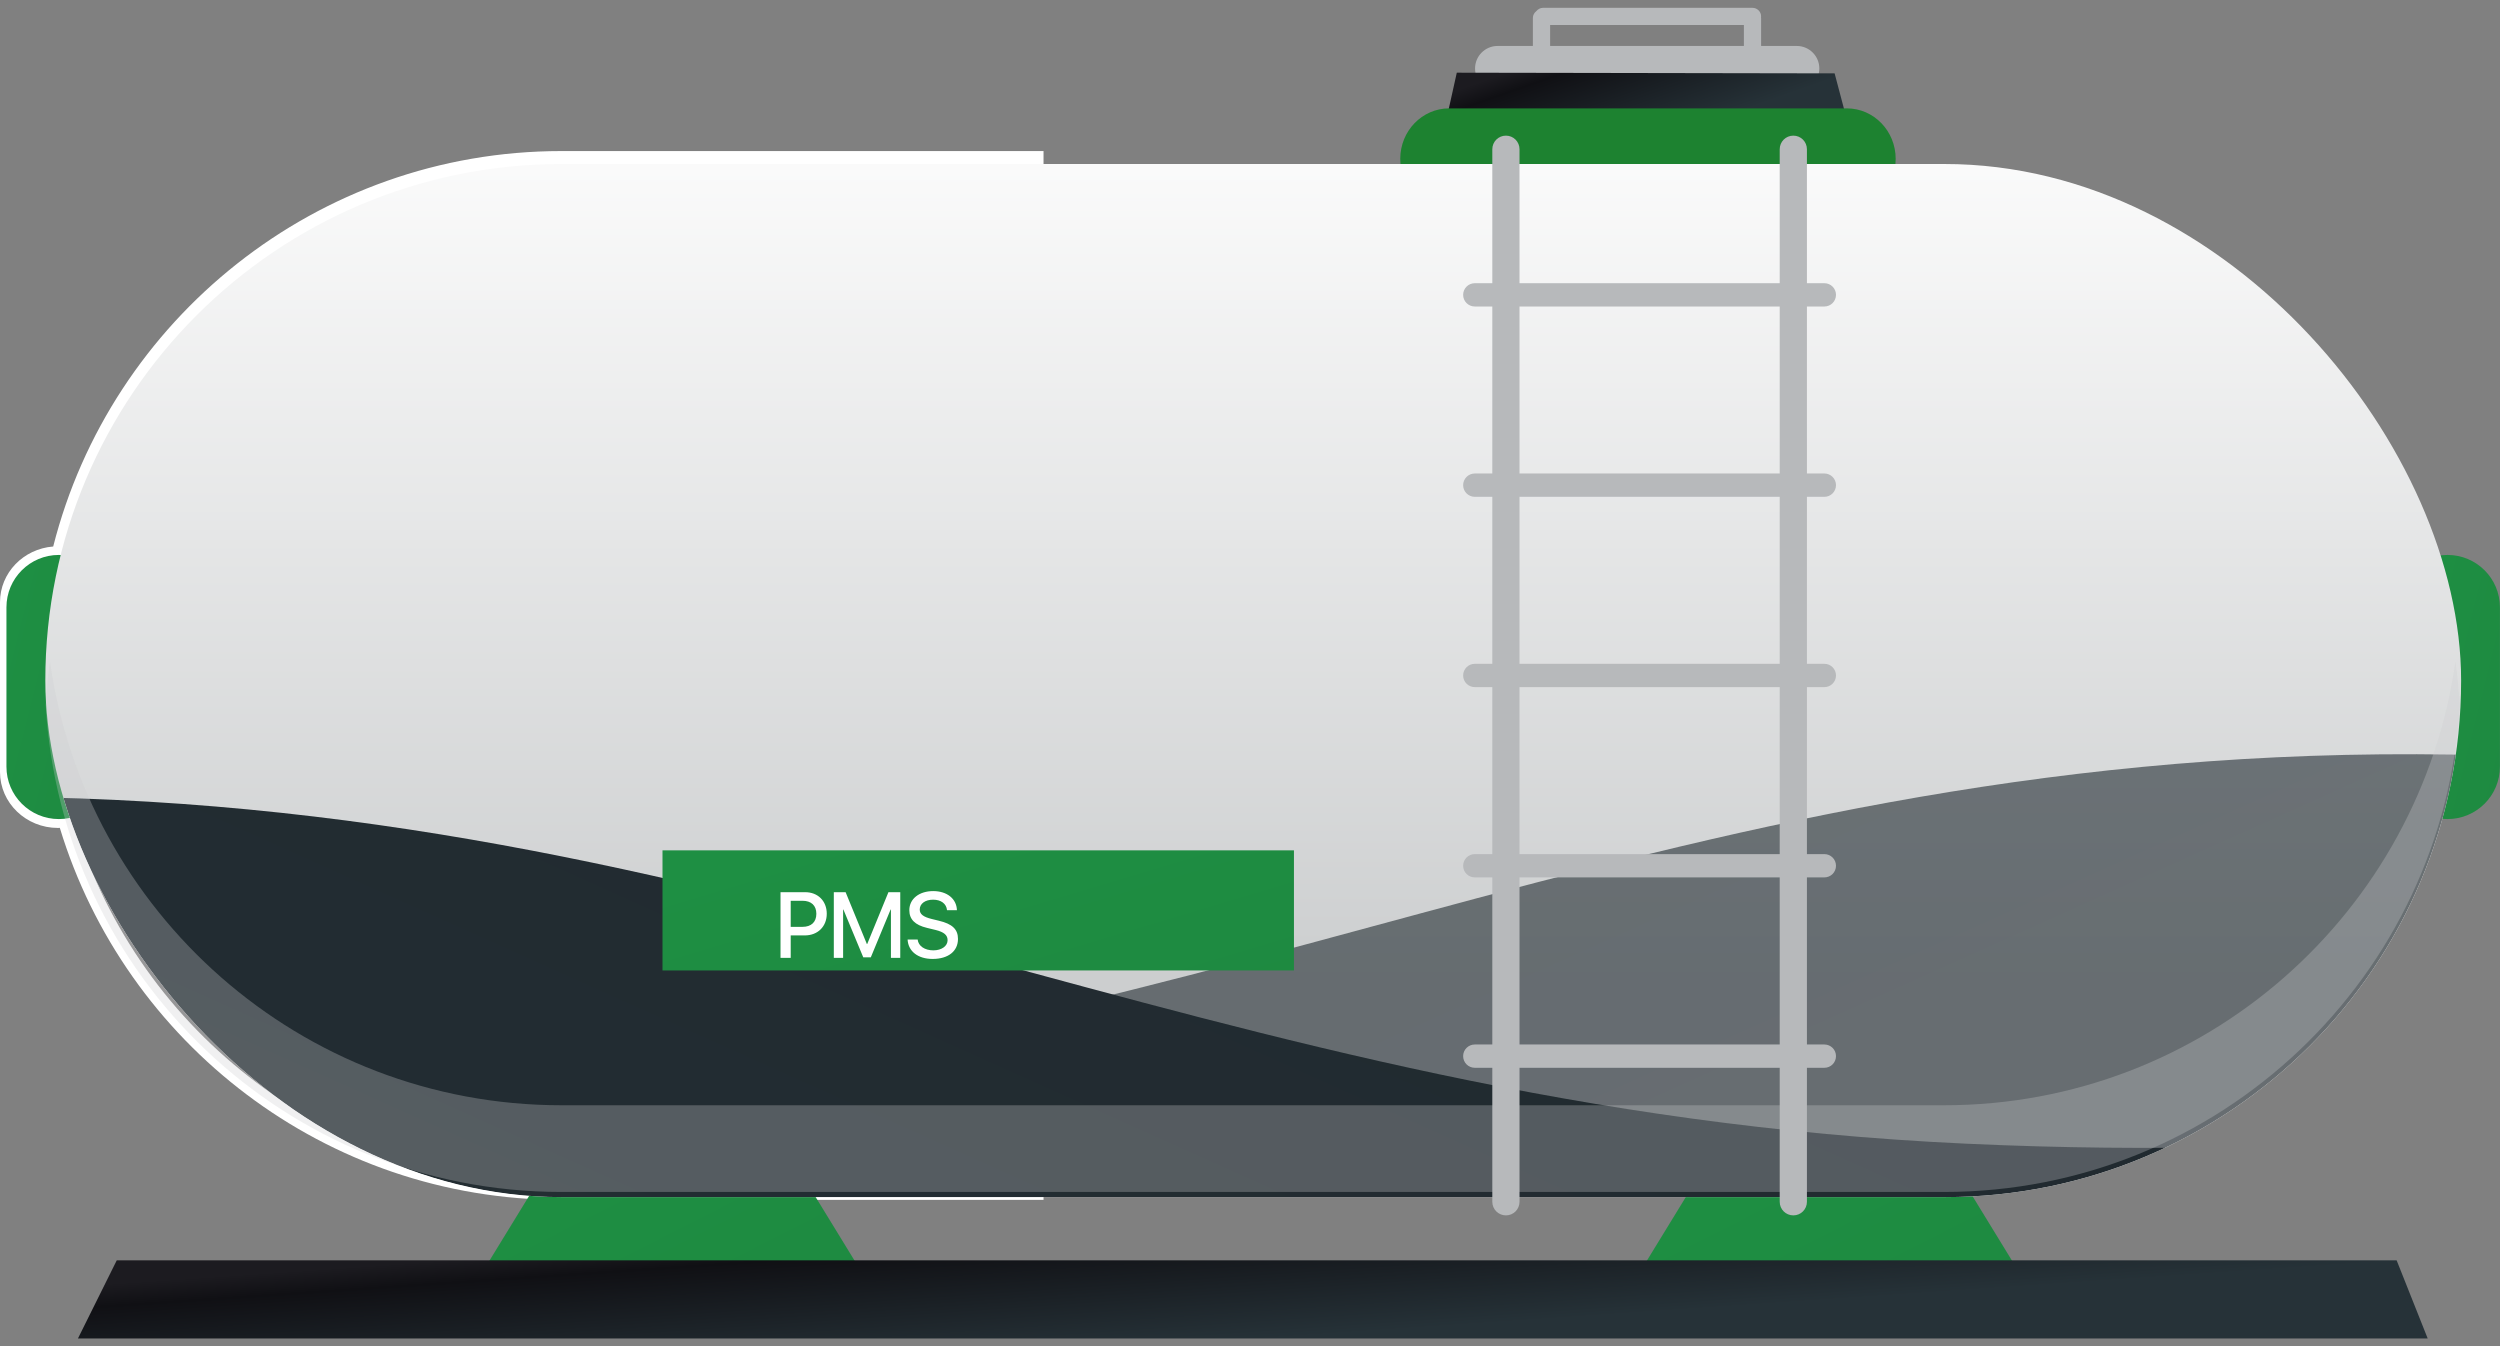 <svg width="78" height="42" viewBox="0 0 78 42" fill="none" xmlns="http://www.w3.org/2000/svg">
<rect x="0" y="0" width="78" height="42" fill="#808080" stroke="none"/>
<path d="M56.763 2.136C56.763 2.524 56.448 2.839 56.06 2.839H46.724C46.337 2.839 46.022 2.524 46.022 2.136C46.022 1.749 46.337 1.434 46.724 1.434H56.06C56.448 1.434 56.763 1.749 56.763 2.136Z" fill="#B7B9BB"/>
<path d="M54.947 0.513C54.947 0.365 54.825 0.244 54.678 0.244H48.141C48.056 0.244 47.984 0.288 47.933 0.348C47.87 0.397 47.826 0.47 47.826 0.557V2.079C47.826 2.227 47.947 2.348 48.095 2.348C48.243 2.348 48.364 2.227 48.364 2.079V0.78H54.409V2.079C54.409 2.227 54.53 2.348 54.678 2.348C54.825 2.348 54.947 2.227 54.947 2.079V0.557C54.947 0.557 54.942 0.542 54.942 0.535C54.942 0.528 54.947 0.52 54.947 0.513Z" fill="#B7B9BB"/>
<path d="M17.517 5.198H32.558V4.713H17.517C9.886 4.713 3.456 9.967 1.66 17.051C0.729 17.124 0 17.873 0 18.789V24.087C0 25.049 0.809 25.832 1.81 25.832C1.83 25.832 1.847 25.832 1.866 25.829C3.907 32.538 10.152 37.436 17.517 37.436H32.558V36.951H17.517C10.392 36.951 4.348 32.232 2.348 25.754C3.085 25.534 3.621 24.872 3.621 24.089V18.791C3.621 17.941 2.991 17.235 2.155 17.08C3.931 10.256 10.145 5.202 17.517 5.202V5.198Z" fill="white"/>
<path d="M27.106 40.055H14.828L17.252 36.098H24.682L27.106 40.055Z" fill="url(#paint0_linear_33080_262941)"/>
<path d="M63.217 40.055H50.94L53.363 36.098H60.794L63.217 40.055Z" fill="url(#paint1_linear_33080_262941)"/>
<path d="M57.812 4.449H44.967L45.452 2.268L57.24 2.289L57.812 4.449Z" fill="url(#paint2_linear_33080_262941)"/>
<path d="M75.744 41.76H2.432L3.643 39.322H74.775L75.744 41.76Z" fill="url(#paint3_linear_33080_262941)"/>
<path d="M3.473 23.919C3.473 24.823 2.741 25.555 1.837 25.555C0.933 25.555 0.201 24.823 0.201 23.919V18.95C0.201 18.046 0.933 17.314 1.837 17.314C2.741 17.314 3.473 18.046 3.473 18.95V23.919Z" fill="url(#paint4_linear_33080_262941)"/>
<path d="M77.998 23.919C77.998 24.823 77.266 25.555 76.362 25.555C75.459 25.555 74.727 24.823 74.727 23.919V18.95C74.727 18.046 75.459 17.314 76.362 17.314C77.266 17.314 77.998 18.046 77.998 18.95V23.919Z" fill="url(#paint5_linear_33080_262941)"/>
<path d="M59.145 4.956C59.145 5.826 58.462 6.531 57.621 6.531H45.212C44.371 6.531 43.688 5.826 43.688 4.956C43.688 4.086 44.371 3.381 45.212 3.381H57.621C58.462 3.381 59.145 4.086 59.145 4.956Z" fill="#1D8230"/>
<g clip-path="url(#clip0_33080_262941)">
<rect x="1.414" y="5.117" width="75.373" height="32.233" rx="16.117" fill="url(#paint6_linear_33080_262941)"/>
<mask id="mask0_33080_262941" style="mask-type:alpha" maskUnits="userSpaceOnUse" x="-3" y="8" width="84" height="33">
<rect x="-2.492" y="8.162" width="83.184" height="32.233" rx="16.117" fill="url(#paint7_linear_33080_262941)"/>
</mask>
<g mask="url(#mask0_33080_262941)">
<path opacity="0.6" d="M-589.03 29.751C-612.567 28.541 -629.579 23.611 -653.147 23.532C-677.16 23.451 -684.321 28.128 -708.309 29.227C-732.085 30.316 -774.19 26.116 -774.417 29.227C-774.643 32.339 -774.417 235.351 -774.417 235.351H197.073V29.227C197.073 29.227 159.987 35.609 135.615 34.356C112.078 33.146 98.977 23.611 75.41 23.532C51.397 23.451 37.213 33.257 13.225 34.356C-10.551 35.445 -21.628 29.349 -45.86 29.227C-70.686 29.103 -82.611 35.609 -106.984 34.356C-130.521 33.146 -144.975 25.711 -168.542 25.631C-192.556 25.55 -208.536 33.257 -232.524 34.356C-256.3 35.445 -267.669 25.753 -291.902 25.631C-316.728 25.507 -326.906 35.609 -351.279 34.356C-374.816 33.146 -388.785 23.611 -412.353 23.532C-436.366 23.451 -448.226 30.591 -472.215 31.69C-495.991 32.779 -512.796 22.117 -532.561 23.532C-532.561 23.532 -564.657 31.004 -589.03 29.751Z" fill="url(#paint8_linear_33080_262941)"/>
<path d="M663.622 31.079C687.159 29.869 704.171 24.939 727.739 24.86C751.752 24.779 758.913 29.457 782.901 30.555C806.677 31.644 848.782 27.444 849.009 30.555C849.235 33.667 849.009 236.679 849.009 236.679H-122.481V30.555C-122.481 30.555 -85.396 36.937 -61.023 35.684C-37.486 34.474 -24.386 24.939 -0.818 24.86C23.195 24.779 37.379 34.586 61.367 35.684C85.143 36.773 96.22 30.677 120.452 30.555C145.278 30.431 157.203 36.937 181.576 35.684C205.112 34.474 219.567 27.039 243.134 26.959C267.147 26.878 283.128 34.586 307.116 35.684C330.892 36.773 342.261 27.081 366.493 26.959C391.319 26.835 401.498 36.937 425.871 35.684C449.407 34.474 463.377 24.939 486.945 24.86C510.958 24.779 522.818 31.92 546.806 33.018C570.582 34.107 587.388 23.445 607.153 24.86C607.153 24.86 639.249 32.332 663.622 31.079Z" fill="url(#paint9_linear_33080_262941)"/>
</g>
</g>
<g style="mix-blend-mode:multiply" opacity="0.3">
<path d="M17.516 37.189H60.655C69.247 37.189 76.265 30.466 76.743 21.996C76.716 21.535 76.672 21.077 76.609 20.629C75.509 28.459 68.786 34.484 60.655 34.484H17.516C9.382 34.484 2.659 28.459 1.559 20.629C1.496 21.08 1.452 21.535 1.426 21.996C1.906 30.466 8.924 37.189 17.513 37.189H17.516Z" fill="#CCCECF"/>
</g>
<path d="M47.409 37.496C47.409 37.731 47.22 37.92 46.985 37.92C46.75 37.92 46.56 37.731 46.56 37.496V4.657C46.56 4.421 46.75 4.232 46.985 4.232C47.22 4.232 47.409 4.421 47.409 4.657V37.496Z" fill="#B7B9BB"/>
<path d="M56.376 37.496C56.376 37.731 56.187 37.92 55.952 37.92C55.716 37.92 55.527 37.731 55.527 37.496V4.657C55.527 4.421 55.716 4.232 55.952 4.232C56.187 4.232 56.376 4.421 56.376 4.657V37.496Z" fill="#B7B9BB"/>
<path d="M57.283 9.199C57.283 9.401 57.121 9.563 56.92 9.563H46.014C45.813 9.563 45.65 9.401 45.65 9.199C45.65 8.998 45.813 8.836 46.014 8.836H56.92C57.121 8.836 57.283 8.998 57.283 9.199Z" fill="#B7B9BB"/>
<path d="M57.283 15.137C57.283 15.338 57.121 15.501 56.92 15.501H46.014C45.813 15.501 45.65 15.338 45.65 15.137C45.65 14.936 45.813 14.773 46.014 14.773H56.92C57.121 14.773 57.283 14.936 57.283 15.137Z" fill="#B7B9BB"/>
<path d="M57.283 21.075C57.283 21.276 57.121 21.438 56.92 21.438H46.014C45.813 21.438 45.65 21.276 45.65 21.075C45.65 20.873 45.813 20.711 46.014 20.711H56.92C57.121 20.711 57.283 20.873 57.283 21.075Z" fill="#B7B9BB"/>
<path d="M57.283 27.012C57.283 27.213 57.121 27.375 56.92 27.375H46.014C45.813 27.375 45.65 27.213 45.65 27.012C45.65 26.811 45.813 26.648 46.014 26.648H56.92C57.121 26.648 57.283 26.811 57.283 27.012Z" fill="#B7B9BB"/>
<path d="M57.283 32.951C57.283 33.153 57.121 33.315 56.92 33.315H46.014C45.813 33.315 45.65 33.153 45.65 32.951C45.65 32.75 45.813 32.588 46.014 32.588H56.92C57.121 32.588 57.283 32.75 57.283 32.951Z" fill="#B7B9BB"/>
<path d="M40.371 26.531H20.67V30.278H40.371V26.531Z" fill="url(#paint10_linear_33080_262941)"/>
<path d="M24.352 27.836H25.12C25.518 27.836 25.795 28.11 25.795 28.509C25.795 28.909 25.512 29.185 25.11 29.185H24.67V29.885H24.352V27.836ZM24.67 28.104V28.918H25.035C25.312 28.918 25.47 28.769 25.47 28.51C25.47 28.252 25.312 28.104 25.036 28.104H24.67ZM28.088 29.885H27.797V28.377H27.787L27.169 29.869H26.934L26.314 28.377H26.305V29.885H26.015V27.836H26.383L27.046 29.453H27.057L27.719 27.836H28.088V29.885ZM28.317 29.314H28.631C28.653 29.517 28.851 29.651 29.121 29.651C29.379 29.651 29.565 29.517 29.565 29.334C29.565 29.175 29.453 29.08 29.187 29.014L28.922 28.95C28.546 28.86 28.371 28.683 28.371 28.398C28.371 28.044 28.679 27.802 29.116 27.802C29.549 27.802 29.846 28.044 29.856 28.398H29.547C29.528 28.194 29.359 28.07 29.112 28.07C28.865 28.07 28.696 28.195 28.696 28.377C28.696 28.521 28.804 28.607 29.068 28.672L29.294 28.727C29.714 28.827 29.889 28.996 29.889 29.295C29.889 29.679 29.584 29.919 29.098 29.919C28.643 29.919 28.337 29.684 28.317 29.314Z" fill="white"/>
<defs>
<linearGradient id="paint0_linear_33080_262941" x1="-23.006" y1="36.659" x2="2.991" y2="87.824" gradientUnits="userSpaceOnUse">
<stop stop-color="#1D9A48"/>
<stop offset="1" stop-color="#1F7637"/>
</linearGradient>
<linearGradient id="paint1_linear_33080_262941" x1="13.106" y1="36.659" x2="39.102" y2="87.824" gradientUnits="userSpaceOnUse">
<stop stop-color="#1D9A48"/>
<stop offset="1" stop-color="#1F7637"/>
</linearGradient>
<linearGradient id="paint2_linear_33080_262941" x1="57.196" y1="3.121" x2="55.82" y2="-0.811" gradientUnits="userSpaceOnUse">
<stop offset="0.15" stop-color="#263238"/>
<stop offset="0.86" stop-color="#101014"/>
<stop offset="1" stop-color="#1C1B20"/>
</linearGradient>
<linearGradient id="paint3_linear_33080_262941" x1="72.231" y1="40.276" x2="71.895" y2="35.366" gradientUnits="userSpaceOnUse">
<stop offset="0.15" stop-color="#263238"/>
<stop offset="0.86" stop-color="#101014"/>
<stop offset="1" stop-color="#1C1B20"/>
</linearGradient>
<linearGradient id="paint4_linear_33080_262941" x1="-9.881" y1="18.483" x2="21.868" y2="26.48" gradientUnits="userSpaceOnUse">
<stop stop-color="#1D9A48"/>
<stop offset="1" stop-color="#1F7637"/>
</linearGradient>
<linearGradient id="paint5_linear_33080_262941" x1="64.644" y1="18.483" x2="96.393" y2="26.48" gradientUnits="userSpaceOnUse">
<stop stop-color="#1D9A48"/>
<stop offset="1" stop-color="#1F7637"/>
</linearGradient>
<linearGradient id="paint6_linear_33080_262941" x1="39.1" y1="39.047" x2="39.1" y2="2.449" gradientUnits="userSpaceOnUse">
<stop offset="0.23" stop-color="#CCCECF"/>
<stop offset="1" stop-color="white"/>
</linearGradient>
<linearGradient id="paint7_linear_33080_262941" x1="39.1" y1="42.092" x2="39.1" y2="5.494" gradientUnits="userSpaceOnUse">
<stop offset="0.23" stop-color="#CCCECF"/>
<stop offset="1" stop-color="white"/>
</linearGradient>
<linearGradient id="paint8_linear_33080_262941" x1="150.517" y1="106.339" x2="-9.842" y2="-250.424" gradientUnits="userSpaceOnUse">
<stop offset="0.15" stop-color="#263238"/>
<stop offset="0.86" stop-color="#101014"/>
<stop offset="1" stop-color="#1C1B20"/>
</linearGradient>
<linearGradient id="paint9_linear_33080_262941" x1="-75.925" y1="107.667" x2="84.434" y2="-249.095" gradientUnits="userSpaceOnUse">
<stop offset="0.15" stop-color="#263238"/>
<stop offset="0.86" stop-color="#101014"/>
<stop offset="1" stop-color="#1C1B20"/>
</linearGradient>
<linearGradient id="paint10_linear_33080_262941" x1="-40.039" y1="27.062" x2="-23.276" y2="82.982" gradientUnits="userSpaceOnUse">
<stop stop-color="#1D9A48"/>
<stop offset="1" stop-color="#1F7637"/>
</linearGradient>
<clipPath id="clip0_33080_262941">
<rect x="1.414" y="5.117" width="75.373" height="32.233" rx="16.117" fill="white"/>
</clipPath>
</defs>
</svg>
